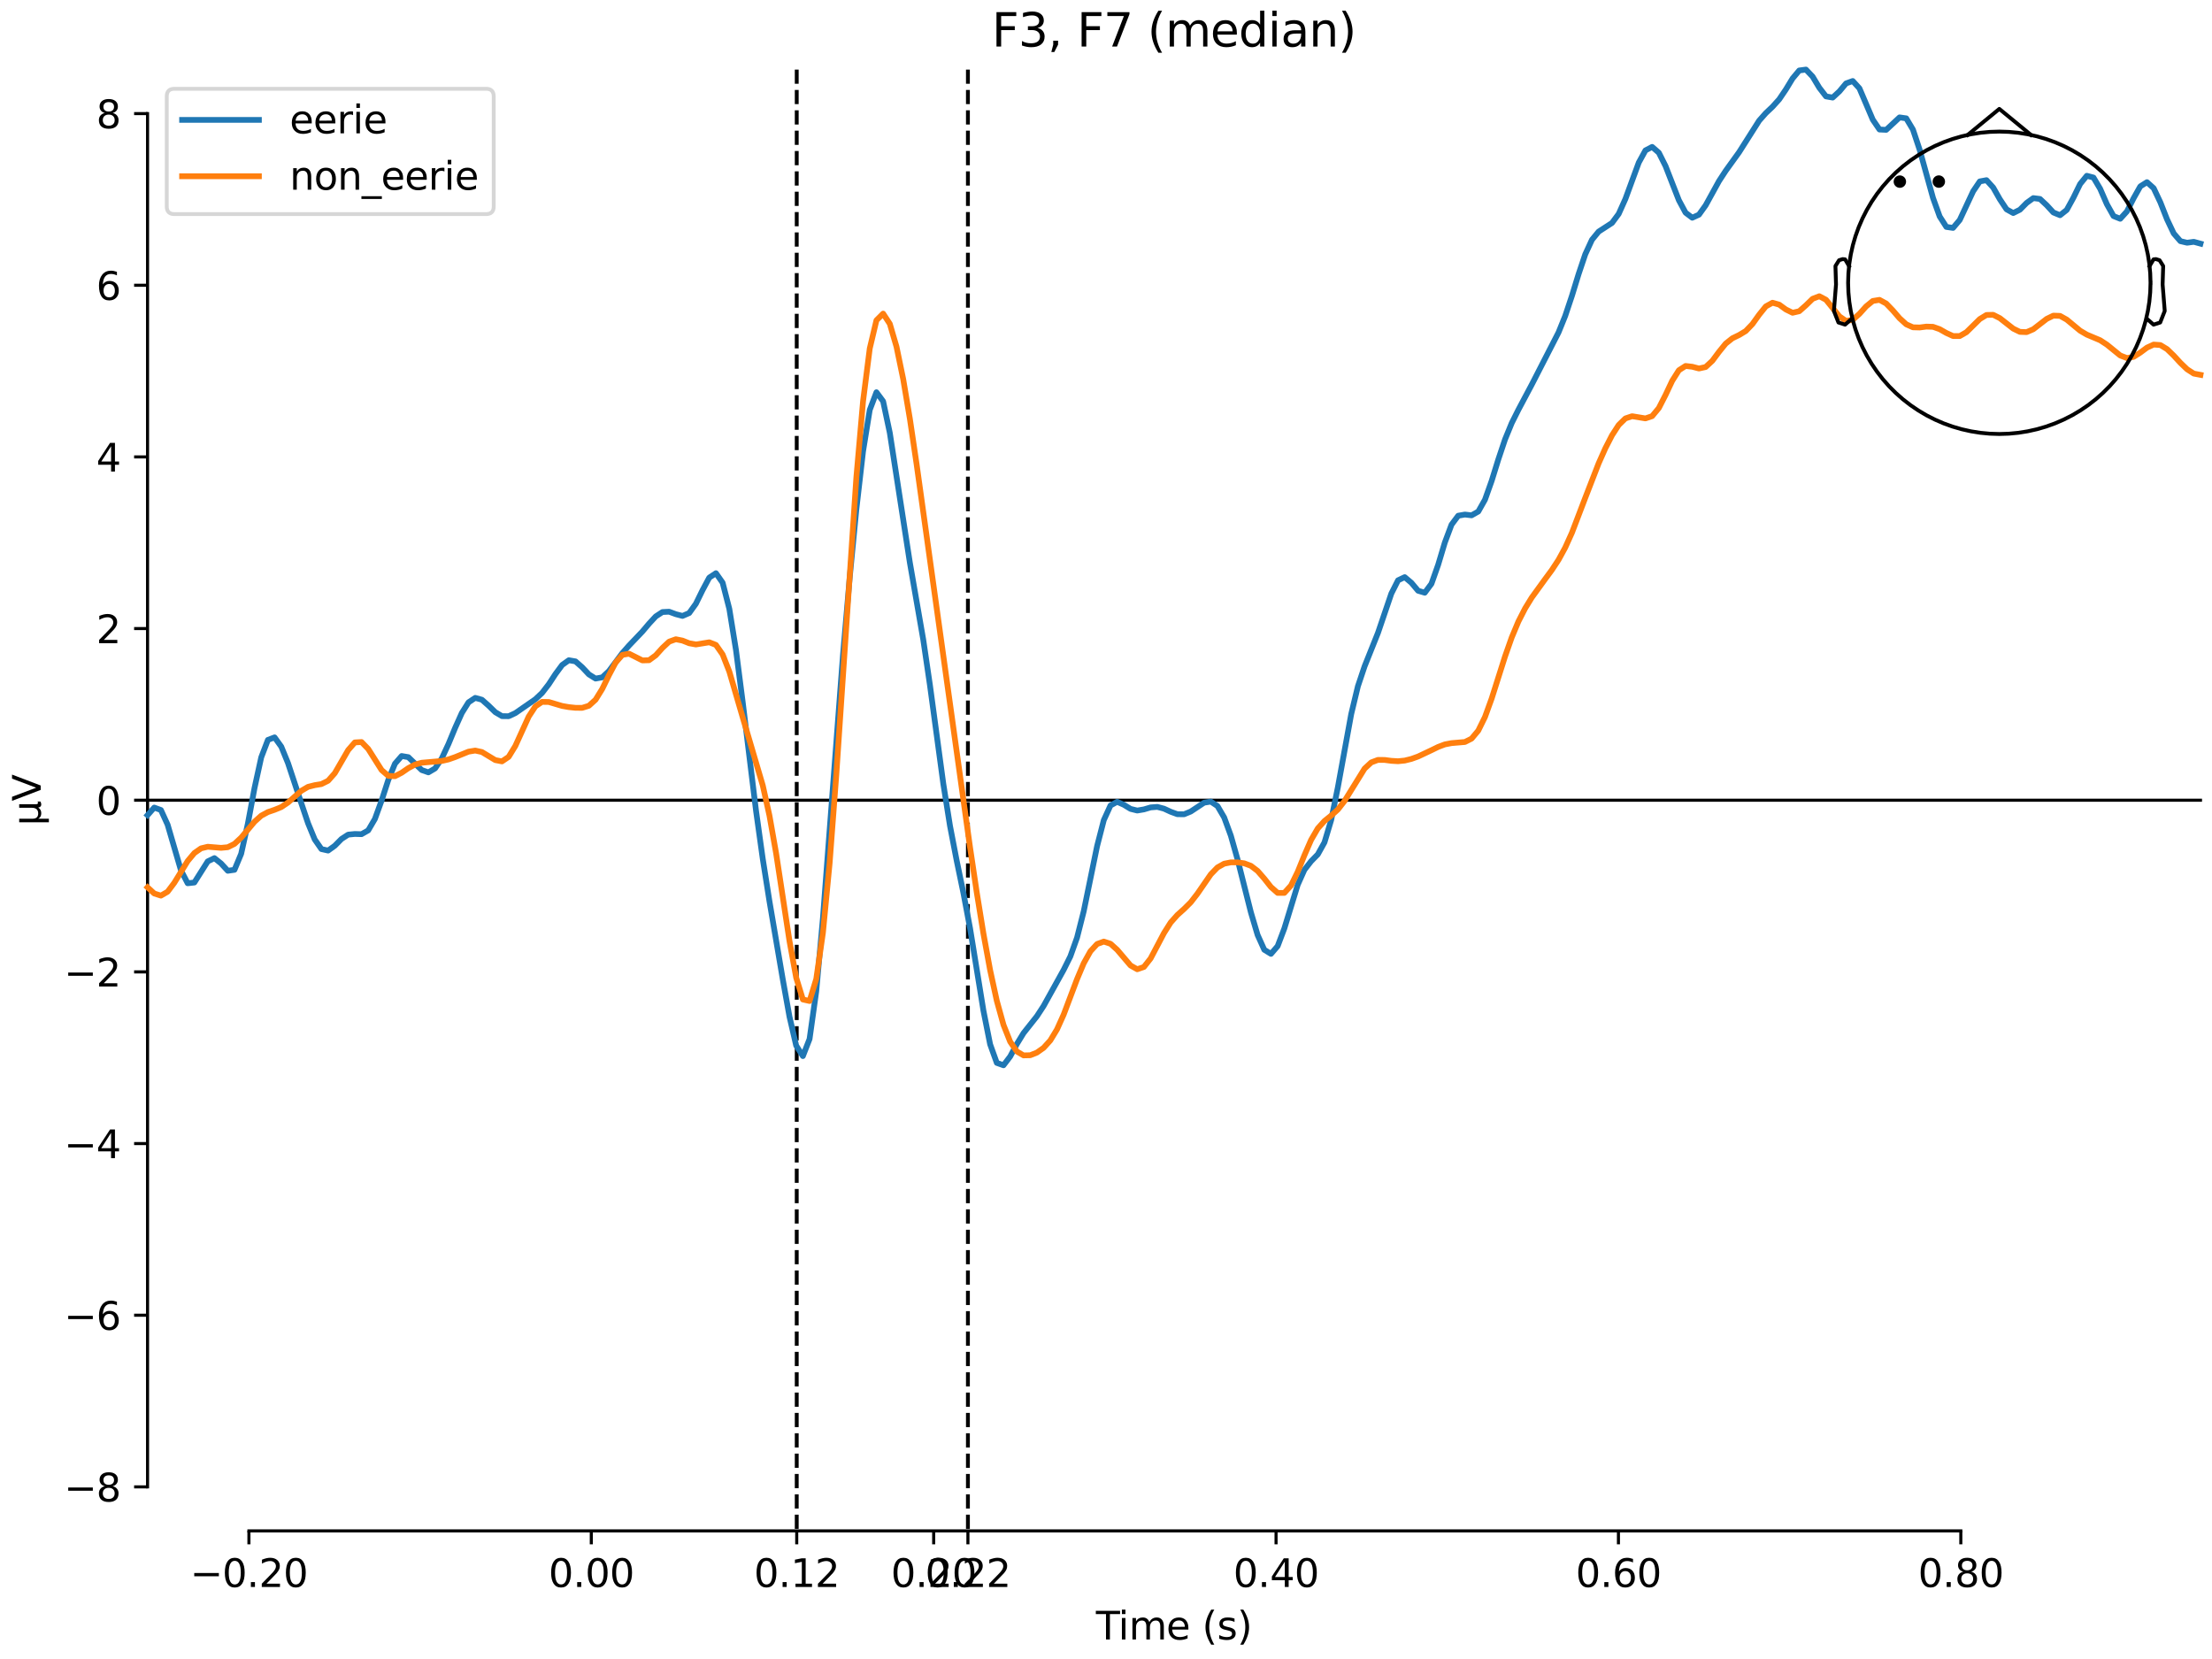 <?xml version="1.0" encoding="utf-8" standalone="no"?>
<!DOCTYPE svg PUBLIC "-//W3C//DTD SVG 1.1//EN"
  "http://www.w3.org/Graphics/SVG/1.1/DTD/svg11.dtd">
<svg xmlns:xlink="http://www.w3.org/1999/xlink" width="576pt" height="432pt" viewBox="0 0 576 432" xmlns="http://www.w3.org/2000/svg" version="1.1">
 <defs>
  <style type="text/css">*{stroke-linejoin: round; stroke-linecap: butt}</style>
 </defs>
 <g id="figure_1">
  <g id="patch_1">
   <path d="M 0 432 
L 576 432 
L 576 0 
L 0 0 
z
" style="fill: #ffffff"/>
  </g>
  <g id="axes_1">
   <g id="patch_2">
    <path d="M 38.421 398.644 
L 573 398.644 
L 573 18.118 
L 38.421 18.118 
L 38.421 398.644 
z
" style="fill: none; opacity: 0"/>
   </g>
   <g id="patch_3">
    <path d="M 38.421 387.174 
L 38.421 29.587 
" style="fill: none; stroke: #000000; stroke-width: 0.8; stroke-linejoin: miter; stroke-linecap: square"/>
   </g>
   <g id="LineCollection_1">
    <path d="M 207.466 18.118 
L 207.466 398.644 
" clip-path="url(#pa6ba2db82d)" style="fill: none; stroke-dasharray: 3.7,1.6; stroke-dashoffset: 0; stroke: #000000"/>
    <path d="M 252.043 18.118 
L 252.043 398.644 
" clip-path="url(#pa6ba2db82d)" style="fill: none; stroke-dasharray: 3.7,1.6; stroke-dashoffset: 0; stroke: #000000"/>
   </g>
   <g id="matplotlib.axis_1">
    <g id="xtick_1">
     <g id="line2d_1">
      <defs>
       <path id="m5736e69b20" d="M 0 0 
L 0 3.5 
" style="stroke: #000000; stroke-width: 0.8"/>
      </defs>
      <g>
       <use xlink:href="#m5736e69b20" x="64.819" y="398.644" style="stroke: #000000; stroke-width: 0.8"/>
      </g>
     </g>
     <g id="text_1">
      <!-- −0.20 -->
      <g transform="translate(49.496 413.242) scale(0.1 -0.1)">
       <defs>
        <path id="DejaVuSans-2212" d="M 678 2272 
L 4684 2272 
L 4684 1741 
L 678 1741 
L 678 2272 
z
" transform="scale(0.016)"/>
        <path id="DejaVuSans-30" d="M 2034 4250 
Q 1547 4250 1301 3770 
Q 1056 3291 1056 2328 
Q 1056 1369 1301 889 
Q 1547 409 2034 409 
Q 2525 409 2770 889 
Q 3016 1369 3016 2328 
Q 3016 3291 2770 3770 
Q 2525 4250 2034 4250 
z
M 2034 4750 
Q 2819 4750 3233 4129 
Q 3647 3509 3647 2328 
Q 3647 1150 3233 529 
Q 2819 -91 2034 -91 
Q 1250 -91 836 529 
Q 422 1150 422 2328 
Q 422 3509 836 4129 
Q 1250 4750 2034 4750 
z
" transform="scale(0.016)"/>
        <path id="DejaVuSans-2e" d="M 684 794 
L 1344 794 
L 1344 0 
L 684 0 
L 684 794 
z
" transform="scale(0.016)"/>
        <path id="DejaVuSans-32" d="M 1228 531 
L 3431 531 
L 3431 0 
L 469 0 
L 469 531 
Q 828 903 1448 1529 
Q 2069 2156 2228 2338 
Q 2531 2678 2651 2914 
Q 2772 3150 2772 3378 
Q 2772 3750 2511 3984 
Q 2250 4219 1831 4219 
Q 1534 4219 1204 4116 
Q 875 4013 500 3803 
L 500 4441 
Q 881 4594 1212 4672 
Q 1544 4750 1819 4750 
Q 2544 4750 2975 4387 
Q 3406 4025 3406 3419 
Q 3406 3131 3298 2873 
Q 3191 2616 2906 2266 
Q 2828 2175 2409 1742 
Q 1991 1309 1228 531 
z
" transform="scale(0.016)"/>
       </defs>
       <use xlink:href="#DejaVuSans-2212"/>
       <use xlink:href="#DejaVuSans-30" transform="translate(83.789 0)"/>
       <use xlink:href="#DejaVuSans-2e" transform="translate(147.412 0)"/>
       <use xlink:href="#DejaVuSans-32" transform="translate(179.199 0)"/>
       <use xlink:href="#DejaVuSans-30" transform="translate(242.822 0)"/>
      </g>
     </g>
    </g>
    <g id="xtick_2">
     <g id="line2d_2">
      <g>
       <use xlink:href="#m5736e69b20" x="153.973" y="398.644" style="stroke: #000000; stroke-width: 0.8"/>
      </g>
     </g>
     <g id="text_2">
      <!-- 0.00 -->
      <g transform="translate(142.84 413.242) scale(0.1 -0.1)">
       <use xlink:href="#DejaVuSans-30"/>
       <use xlink:href="#DejaVuSans-2e" transform="translate(63.623 0)"/>
       <use xlink:href="#DejaVuSans-30" transform="translate(95.41 0)"/>
       <use xlink:href="#DejaVuSans-30" transform="translate(159.033 0)"/>
      </g>
     </g>
    </g>
    <g id="xtick_3">
     <g id="line2d_3">
      <g>
       <use xlink:href="#m5736e69b20" x="207.466" y="398.644" style="stroke: #000000; stroke-width: 0.8"/>
      </g>
     </g>
     <g id="text_3">
      <!-- 0.12 -->
      <g transform="translate(196.333 413.242) scale(0.1 -0.1)">
       <defs>
        <path id="DejaVuSans-31" d="M 794 531 
L 1825 531 
L 1825 4091 
L 703 3866 
L 703 4441 
L 1819 4666 
L 2450 4666 
L 2450 531 
L 3481 531 
L 3481 0 
L 794 0 
L 794 531 
z
" transform="scale(0.016)"/>
       </defs>
       <use xlink:href="#DejaVuSans-30"/>
       <use xlink:href="#DejaVuSans-2e" transform="translate(63.623 0)"/>
       <use xlink:href="#DejaVuSans-31" transform="translate(95.41 0)"/>
       <use xlink:href="#DejaVuSans-32" transform="translate(159.033 0)"/>
      </g>
     </g>
    </g>
    <g id="xtick_4">
     <g id="line2d_4">
      <g>
       <use xlink:href="#m5736e69b20" x="243.128" y="398.644" style="stroke: #000000; stroke-width: 0.8"/>
      </g>
     </g>
     <g id="text_4">
      <!-- 0.20 -->
      <g transform="translate(231.995 413.242) scale(0.1 -0.1)">
       <use xlink:href="#DejaVuSans-30"/>
       <use xlink:href="#DejaVuSans-2e" transform="translate(63.623 0)"/>
       <use xlink:href="#DejaVuSans-32" transform="translate(95.41 0)"/>
       <use xlink:href="#DejaVuSans-30" transform="translate(159.033 0)"/>
      </g>
     </g>
    </g>
    <g id="xtick_5">
     <g id="line2d_5">
      <g>
       <use xlink:href="#m5736e69b20" x="252.043" y="398.644" style="stroke: #000000; stroke-width: 0.8"/>
      </g>
     </g>
     <g id="text_5">
      <!-- 0.22 -->
      <g transform="translate(240.91 413.242) scale(0.1 -0.1)">
       <use xlink:href="#DejaVuSans-30"/>
       <use xlink:href="#DejaVuSans-2e" transform="translate(63.623 0)"/>
       <use xlink:href="#DejaVuSans-32" transform="translate(95.41 0)"/>
       <use xlink:href="#DejaVuSans-32" transform="translate(159.033 0)"/>
      </g>
     </g>
    </g>
    <g id="xtick_6">
     <g id="line2d_6">
      <g>
       <use xlink:href="#m5736e69b20" x="332.282" y="398.644" style="stroke: #000000; stroke-width: 0.8"/>
      </g>
     </g>
     <g id="text_6">
      <!-- 0.40 -->
      <g transform="translate(321.15 413.242) scale(0.1 -0.1)">
       <defs>
        <path id="DejaVuSans-34" d="M 2419 4116 
L 825 1625 
L 2419 1625 
L 2419 4116 
z
M 2253 4666 
L 3047 4666 
L 3047 1625 
L 3713 1625 
L 3713 1100 
L 3047 1100 
L 3047 0 
L 2419 0 
L 2419 1100 
L 313 1100 
L 313 1709 
L 2253 4666 
z
" transform="scale(0.016)"/>
       </defs>
       <use xlink:href="#DejaVuSans-30"/>
       <use xlink:href="#DejaVuSans-2e" transform="translate(63.623 0)"/>
       <use xlink:href="#DejaVuSans-34" transform="translate(95.41 0)"/>
       <use xlink:href="#DejaVuSans-30" transform="translate(159.033 0)"/>
      </g>
     </g>
    </g>
    <g id="xtick_7">
     <g id="line2d_7">
      <g>
       <use xlink:href="#m5736e69b20" x="421.437" y="398.644" style="stroke: #000000; stroke-width: 0.8"/>
      </g>
     </g>
     <g id="text_7">
      <!-- 0.60 -->
      <g transform="translate(410.304 413.242) scale(0.1 -0.1)">
       <defs>
        <path id="DejaVuSans-36" d="M 2113 2584 
Q 1688 2584 1439 2293 
Q 1191 2003 1191 1497 
Q 1191 994 1439 701 
Q 1688 409 2113 409 
Q 2538 409 2786 701 
Q 3034 994 3034 1497 
Q 3034 2003 2786 2293 
Q 2538 2584 2113 2584 
z
M 3366 4563 
L 3366 3988 
Q 3128 4100 2886 4159 
Q 2644 4219 2406 4219 
Q 1781 4219 1451 3797 
Q 1122 3375 1075 2522 
Q 1259 2794 1537 2939 
Q 1816 3084 2150 3084 
Q 2853 3084 3261 2657 
Q 3669 2231 3669 1497 
Q 3669 778 3244 343 
Q 2819 -91 2113 -91 
Q 1303 -91 875 529 
Q 447 1150 447 2328 
Q 447 3434 972 4092 
Q 1497 4750 2381 4750 
Q 2619 4750 2861 4703 
Q 3103 4656 3366 4563 
z
" transform="scale(0.016)"/>
       </defs>
       <use xlink:href="#DejaVuSans-30"/>
       <use xlink:href="#DejaVuSans-2e" transform="translate(63.623 0)"/>
       <use xlink:href="#DejaVuSans-36" transform="translate(95.41 0)"/>
       <use xlink:href="#DejaVuSans-30" transform="translate(159.033 0)"/>
      </g>
     </g>
    </g>
    <g id="xtick_8">
     <g id="line2d_8">
      <g>
       <use xlink:href="#m5736e69b20" x="510.592" y="398.644" style="stroke: #000000; stroke-width: 0.8"/>
      </g>
     </g>
     <g id="text_8">
      <!-- 0.80 -->
      <g transform="translate(499.459 413.242) scale(0.1 -0.1)">
       <defs>
        <path id="DejaVuSans-38" d="M 2034 2216 
Q 1584 2216 1326 1975 
Q 1069 1734 1069 1313 
Q 1069 891 1326 650 
Q 1584 409 2034 409 
Q 2484 409 2743 651 
Q 3003 894 3003 1313 
Q 3003 1734 2745 1975 
Q 2488 2216 2034 2216 
z
M 1403 2484 
Q 997 2584 770 2862 
Q 544 3141 544 3541 
Q 544 4100 942 4425 
Q 1341 4750 2034 4750 
Q 2731 4750 3128 4425 
Q 3525 4100 3525 3541 
Q 3525 3141 3298 2862 
Q 3072 2584 2669 2484 
Q 3125 2378 3379 2068 
Q 3634 1759 3634 1313 
Q 3634 634 3220 271 
Q 2806 -91 2034 -91 
Q 1263 -91 848 271 
Q 434 634 434 1313 
Q 434 1759 690 2068 
Q 947 2378 1403 2484 
z
M 1172 3481 
Q 1172 3119 1398 2916 
Q 1625 2713 2034 2713 
Q 2441 2713 2670 2916 
Q 2900 3119 2900 3481 
Q 2900 3844 2670 4047 
Q 2441 4250 2034 4250 
Q 1625 4250 1398 4047 
Q 1172 3844 1172 3481 
z
" transform="scale(0.016)"/>
       </defs>
       <use xlink:href="#DejaVuSans-30"/>
       <use xlink:href="#DejaVuSans-2e" transform="translate(63.623 0)"/>
       <use xlink:href="#DejaVuSans-38" transform="translate(95.41 0)"/>
       <use xlink:href="#DejaVuSans-30" transform="translate(159.033 0)"/>
      </g>
     </g>
    </g>
    <g id="text_9">
     <!-- Time (s) -->
     <g transform="translate(285.381 426.92) scale(0.1 -0.1)">
      <defs>
       <path id="DejaVuSans-54" d="M -19 4666 
L 3928 4666 
L 3928 4134 
L 2272 4134 
L 2272 0 
L 1638 0 
L 1638 4134 
L -19 4134 
L -19 4666 
z
" transform="scale(0.016)"/>
       <path id="DejaVuSans-69" d="M 603 3500 
L 1178 3500 
L 1178 0 
L 603 0 
L 603 3500 
z
M 603 4863 
L 1178 4863 
L 1178 4134 
L 603 4134 
L 603 4863 
z
" transform="scale(0.016)"/>
       <path id="DejaVuSans-6d" d="M 3328 2828 
Q 3544 3216 3844 3400 
Q 4144 3584 4550 3584 
Q 5097 3584 5394 3201 
Q 5691 2819 5691 2113 
L 5691 0 
L 5113 0 
L 5113 2094 
Q 5113 2597 4934 2840 
Q 4756 3084 4391 3084 
Q 3944 3084 3684 2787 
Q 3425 2491 3425 1978 
L 3425 0 
L 2847 0 
L 2847 2094 
Q 2847 2600 2669 2842 
Q 2491 3084 2119 3084 
Q 1678 3084 1418 2786 
Q 1159 2488 1159 1978 
L 1159 0 
L 581 0 
L 581 3500 
L 1159 3500 
L 1159 2956 
Q 1356 3278 1631 3431 
Q 1906 3584 2284 3584 
Q 2666 3584 2933 3390 
Q 3200 3197 3328 2828 
z
" transform="scale(0.016)"/>
       <path id="DejaVuSans-65" d="M 3597 1894 
L 3597 1613 
L 953 1613 
Q 991 1019 1311 708 
Q 1631 397 2203 397 
Q 2534 397 2845 478 
Q 3156 559 3463 722 
L 3463 178 
Q 3153 47 2828 -22 
Q 2503 -91 2169 -91 
Q 1331 -91 842 396 
Q 353 884 353 1716 
Q 353 2575 817 3079 
Q 1281 3584 2069 3584 
Q 2775 3584 3186 3129 
Q 3597 2675 3597 1894 
z
M 3022 2063 
Q 3016 2534 2758 2815 
Q 2500 3097 2075 3097 
Q 1594 3097 1305 2825 
Q 1016 2553 972 2059 
L 3022 2063 
z
" transform="scale(0.016)"/>
       <path id="DejaVuSans-20" transform="scale(0.016)"/>
       <path id="DejaVuSans-28" d="M 1984 4856 
Q 1566 4138 1362 3434 
Q 1159 2731 1159 2009 
Q 1159 1288 1364 580 
Q 1569 -128 1984 -844 
L 1484 -844 
Q 1016 -109 783 600 
Q 550 1309 550 2009 
Q 550 2706 781 3412 
Q 1013 4119 1484 4856 
L 1984 4856 
z
" transform="scale(0.016)"/>
       <path id="DejaVuSans-73" d="M 2834 3397 
L 2834 2853 
Q 2591 2978 2328 3040 
Q 2066 3103 1784 3103 
Q 1356 3103 1142 2972 
Q 928 2841 928 2578 
Q 928 2378 1081 2264 
Q 1234 2150 1697 2047 
L 1894 2003 
Q 2506 1872 2764 1633 
Q 3022 1394 3022 966 
Q 3022 478 2636 193 
Q 2250 -91 1575 -91 
Q 1294 -91 989 -36 
Q 684 19 347 128 
L 347 722 
Q 666 556 975 473 
Q 1284 391 1588 391 
Q 1994 391 2212 530 
Q 2431 669 2431 922 
Q 2431 1156 2273 1281 
Q 2116 1406 1581 1522 
L 1381 1569 
Q 847 1681 609 1914 
Q 372 2147 372 2553 
Q 372 3047 722 3315 
Q 1072 3584 1716 3584 
Q 2034 3584 2315 3537 
Q 2597 3491 2834 3397 
z
" transform="scale(0.016)"/>
       <path id="DejaVuSans-29" d="M 513 4856 
L 1013 4856 
Q 1481 4119 1714 3412 
Q 1947 2706 1947 2009 
Q 1947 1309 1714 600 
Q 1481 -109 1013 -844 
L 513 -844 
Q 928 -128 1133 580 
Q 1338 1288 1338 2009 
Q 1338 2731 1133 3434 
Q 928 4138 513 4856 
z
" transform="scale(0.016)"/>
      </defs>
      <use xlink:href="#DejaVuSans-54"/>
      <use xlink:href="#DejaVuSans-69" transform="translate(57.959 0)"/>
      <use xlink:href="#DejaVuSans-6d" transform="translate(85.742 0)"/>
      <use xlink:href="#DejaVuSans-65" transform="translate(183.154 0)"/>
      <use xlink:href="#DejaVuSans-20" transform="translate(244.678 0)"/>
      <use xlink:href="#DejaVuSans-28" transform="translate(276.465 0)"/>
      <use xlink:href="#DejaVuSans-73" transform="translate(315.479 0)"/>
      <use xlink:href="#DejaVuSans-29" transform="translate(367.578 0)"/>
     </g>
    </g>
   </g>
   <g id="matplotlib.axis_2">
    <g id="ytick_1">
     <g id="line2d_9">
      <defs>
       <path id="mc08d6fb023" d="M 0 0 
L -3.5 0 
" style="stroke: #000000; stroke-width: 0.8"/>
      </defs>
      <g>
       <use xlink:href="#mc08d6fb023" x="38.421" y="387.174" style="stroke: #000000; stroke-width: 0.8"/>
      </g>
     </g>
     <g id="text_10">
      <!-- −8 -->
      <g transform="translate(16.678 390.974) scale(0.1 -0.1)">
       <use xlink:href="#DejaVuSans-2212"/>
       <use xlink:href="#DejaVuSans-38" transform="translate(83.789 0)"/>
      </g>
     </g>
    </g>
    <g id="ytick_2">
     <g id="line2d_10">
      <g>
       <use xlink:href="#mc08d6fb023" x="38.421" y="342.476" style="stroke: #000000; stroke-width: 0.8"/>
      </g>
     </g>
     <g id="text_11">
      <!-- −6 -->
      <g transform="translate(16.678 346.275) scale(0.1 -0.1)">
       <use xlink:href="#DejaVuSans-2212"/>
       <use xlink:href="#DejaVuSans-36" transform="translate(83.789 0)"/>
      </g>
     </g>
    </g>
    <g id="ytick_3">
     <g id="line2d_11">
      <g>
       <use xlink:href="#mc08d6fb023" x="38.421" y="297.778" style="stroke: #000000; stroke-width: 0.8"/>
      </g>
     </g>
     <g id="text_12">
      <!-- −4 -->
      <g transform="translate(16.678 301.577) scale(0.1 -0.1)">
       <use xlink:href="#DejaVuSans-2212"/>
       <use xlink:href="#DejaVuSans-34" transform="translate(83.789 0)"/>
      </g>
     </g>
    </g>
    <g id="ytick_4">
     <g id="line2d_12">
      <g>
       <use xlink:href="#mc08d6fb023" x="38.421" y="253.079" style="stroke: #000000; stroke-width: 0.8"/>
      </g>
     </g>
     <g id="text_13">
      <!-- −2 -->
      <g transform="translate(16.678 256.879) scale(0.1 -0.1)">
       <use xlink:href="#DejaVuSans-2212"/>
       <use xlink:href="#DejaVuSans-32" transform="translate(83.789 0)"/>
      </g>
     </g>
    </g>
    <g id="ytick_5">
     <g id="line2d_13">
      <g>
       <use xlink:href="#mc08d6fb023" x="38.421" y="208.381" style="stroke: #000000; stroke-width: 0.8"/>
      </g>
     </g>
     <g id="text_14">
      <!-- 0 -->
      <g transform="translate(25.058 212.18) scale(0.1 -0.1)">
       <use xlink:href="#DejaVuSans-30"/>
      </g>
     </g>
    </g>
    <g id="ytick_6">
     <g id="line2d_14">
      <g>
       <use xlink:href="#mc08d6fb023" x="38.421" y="163.683" style="stroke: #000000; stroke-width: 0.8"/>
      </g>
     </g>
     <g id="text_15">
      <!-- 2 -->
      <g transform="translate(25.058 167.482) scale(0.1 -0.1)">
       <use xlink:href="#DejaVuSans-32"/>
      </g>
     </g>
    </g>
    <g id="ytick_7">
     <g id="line2d_15">
      <g>
       <use xlink:href="#mc08d6fb023" x="38.421" y="118.984" style="stroke: #000000; stroke-width: 0.8"/>
      </g>
     </g>
     <g id="text_16">
      <!-- 4 -->
      <g transform="translate(25.058 122.783) scale(0.1 -0.1)">
       <use xlink:href="#DejaVuSans-34"/>
      </g>
     </g>
    </g>
    <g id="ytick_8">
     <g id="line2d_16">
      <g>
       <use xlink:href="#mc08d6fb023" x="38.421" y="74.286" style="stroke: #000000; stroke-width: 0.8"/>
      </g>
     </g>
     <g id="text_17">
      <!-- 6 -->
      <g transform="translate(25.058 78.085) scale(0.1 -0.1)">
       <use xlink:href="#DejaVuSans-36"/>
      </g>
     </g>
    </g>
    <g id="ytick_9">
     <g id="line2d_17">
      <g>
       <use xlink:href="#mc08d6fb023" x="38.421" y="29.587" style="stroke: #000000; stroke-width: 0.8"/>
      </g>
     </g>
     <g id="text_18">
      <!-- 8 -->
      <g transform="translate(25.058 33.387) scale(0.1 -0.1)">
       <use xlink:href="#DejaVuSans-38"/>
      </g>
     </g>
    </g>
    <g id="text_19">
     <!-- µV -->
     <g transform="translate(10.599 214.982) rotate(-90) scale(0.1 -0.1)">
      <defs>
       <path id="DejaVuSans-b5" d="M 544 -1331 
L 544 3500 
L 1119 3500 
L 1119 1325 
Q 1119 872 1334 640 
Q 1550 409 1972 409 
Q 2434 409 2667 671 
Q 2900 934 2900 1459 
L 2900 3500 
L 3475 3500 
L 3475 806 
Q 3475 619 3529 530 
Q 3584 441 3700 441 
Q 3728 441 3778 458 
Q 3828 475 3916 513 
L 3916 50 
Q 3788 -22 3673 -56 
Q 3559 -91 3450 -91 
Q 3234 -91 3106 31 
Q 2978 153 2931 403 
Q 2775 156 2548 32 
Q 2322 -91 2016 -91 
Q 1697 -91 1473 31 
Q 1250 153 1119 397 
L 1119 -1331 
L 544 -1331 
z
" transform="scale(0.016)"/>
       <path id="DejaVuSans-56" d="M 1831 0 
L 50 4666 
L 709 4666 
L 2188 738 
L 3669 4666 
L 4325 4666 
L 2547 0 
L 1831 0 
z
" transform="scale(0.016)"/>
      </defs>
      <use xlink:href="#DejaVuSans-b5"/>
      <use xlink:href="#DejaVuSans-56" transform="translate(63.623 0)"/>
     </g>
    </g>
   </g>
   <g id="patch_4">
    <path d="M 64.819 398.644 
L 510.592 398.644 
" style="fill: none; stroke: #000000; stroke-width: 0.8; stroke-linejoin: miter; stroke-linecap: square"/>
   </g>
   <g id="patch_5">
    <path d="M 38.421 208.381 
L 573 208.381 
" style="fill: none; stroke: #000000; stroke-width: 0.8; stroke-linejoin: miter; stroke-linecap: square"/>
   </g>
   <g id="text_20">
    <!-- F3, F7 (median) -->
    <g transform="translate(258.279 12.118) scale(0.12 -0.12)">
     <defs>
      <path id="DejaVuSans-46" d="M 628 4666 
L 3309 4666 
L 3309 4134 
L 1259 4134 
L 1259 2759 
L 3109 2759 
L 3109 2228 
L 1259 2228 
L 1259 0 
L 628 0 
L 628 4666 
z
" transform="scale(0.016)"/>
      <path id="DejaVuSans-33" d="M 2597 2516 
Q 3050 2419 3304 2112 
Q 3559 1806 3559 1356 
Q 3559 666 3084 287 
Q 2609 -91 1734 -91 
Q 1441 -91 1130 -33 
Q 819 25 488 141 
L 488 750 
Q 750 597 1062 519 
Q 1375 441 1716 441 
Q 2309 441 2620 675 
Q 2931 909 2931 1356 
Q 2931 1769 2642 2001 
Q 2353 2234 1838 2234 
L 1294 2234 
L 1294 2753 
L 1863 2753 
Q 2328 2753 2575 2939 
Q 2822 3125 2822 3475 
Q 2822 3834 2567 4026 
Q 2313 4219 1838 4219 
Q 1578 4219 1281 4162 
Q 984 4106 628 3988 
L 628 4550 
Q 988 4650 1302 4700 
Q 1616 4750 1894 4750 
Q 2613 4750 3031 4423 
Q 3450 4097 3450 3541 
Q 3450 3153 3228 2886 
Q 3006 2619 2597 2516 
z
" transform="scale(0.016)"/>
      <path id="DejaVuSans-2c" d="M 750 794 
L 1409 794 
L 1409 256 
L 897 -744 
L 494 -744 
L 750 256 
L 750 794 
z
" transform="scale(0.016)"/>
      <path id="DejaVuSans-37" d="M 525 4666 
L 3525 4666 
L 3525 4397 
L 1831 0 
L 1172 0 
L 2766 4134 
L 525 4134 
L 525 4666 
z
" transform="scale(0.016)"/>
      <path id="DejaVuSans-64" d="M 2906 2969 
L 2906 4863 
L 3481 4863 
L 3481 0 
L 2906 0 
L 2906 525 
Q 2725 213 2448 61 
Q 2172 -91 1784 -91 
Q 1150 -91 751 415 
Q 353 922 353 1747 
Q 353 2572 751 3078 
Q 1150 3584 1784 3584 
Q 2172 3584 2448 3432 
Q 2725 3281 2906 2969 
z
M 947 1747 
Q 947 1113 1208 752 
Q 1469 391 1925 391 
Q 2381 391 2643 752 
Q 2906 1113 2906 1747 
Q 2906 2381 2643 2742 
Q 2381 3103 1925 3103 
Q 1469 3103 1208 2742 
Q 947 2381 947 1747 
z
" transform="scale(0.016)"/>
      <path id="DejaVuSans-61" d="M 2194 1759 
Q 1497 1759 1228 1600 
Q 959 1441 959 1056 
Q 959 750 1161 570 
Q 1363 391 1709 391 
Q 2188 391 2477 730 
Q 2766 1069 2766 1631 
L 2766 1759 
L 2194 1759 
z
M 3341 1997 
L 3341 0 
L 2766 0 
L 2766 531 
Q 2569 213 2275 61 
Q 1981 -91 1556 -91 
Q 1019 -91 701 211 
Q 384 513 384 1019 
Q 384 1609 779 1909 
Q 1175 2209 1959 2209 
L 2766 2209 
L 2766 2266 
Q 2766 2663 2505 2880 
Q 2244 3097 1772 3097 
Q 1472 3097 1187 3025 
Q 903 2953 641 2809 
L 641 3341 
Q 956 3463 1253 3523 
Q 1550 3584 1831 3584 
Q 2591 3584 2966 3190 
Q 3341 2797 3341 1997 
z
" transform="scale(0.016)"/>
      <path id="DejaVuSans-6e" d="M 3513 2113 
L 3513 0 
L 2938 0 
L 2938 2094 
Q 2938 2591 2744 2837 
Q 2550 3084 2163 3084 
Q 1697 3084 1428 2787 
Q 1159 2491 1159 1978 
L 1159 0 
L 581 0 
L 581 3500 
L 1159 3500 
L 1159 2956 
Q 1366 3272 1645 3428 
Q 1925 3584 2291 3584 
Q 2894 3584 3203 3211 
Q 3513 2838 3513 2113 
z
" transform="scale(0.016)"/>
     </defs>
     <use xlink:href="#DejaVuSans-46"/>
     <use xlink:href="#DejaVuSans-33" transform="translate(57.52 0)"/>
     <use xlink:href="#DejaVuSans-2c" transform="translate(121.143 0)"/>
     <use xlink:href="#DejaVuSans-20" transform="translate(152.93 0)"/>
     <use xlink:href="#DejaVuSans-46" transform="translate(184.717 0)"/>
     <use xlink:href="#DejaVuSans-37" transform="translate(242.236 0)"/>
     <use xlink:href="#DejaVuSans-20" transform="translate(305.859 0)"/>
     <use xlink:href="#DejaVuSans-28" transform="translate(337.646 0)"/>
     <use xlink:href="#DejaVuSans-6d" transform="translate(376.66 0)"/>
     <use xlink:href="#DejaVuSans-65" transform="translate(474.072 0)"/>
     <use xlink:href="#DejaVuSans-64" transform="translate(535.596 0)"/>
     <use xlink:href="#DejaVuSans-69" transform="translate(599.072 0)"/>
     <use xlink:href="#DejaVuSans-61" transform="translate(626.855 0)"/>
     <use xlink:href="#DejaVuSans-6e" transform="translate(688.135 0)"/>
     <use xlink:href="#DejaVuSans-29" transform="translate(751.514 0)"/>
    </g>
   </g>
   <g id="legend_1">
    <g id="patch_6">
     <path d="M 45.421 55.753 
L 126.563 55.753 
Q 128.563 55.753 128.563 53.753 
L 128.563 25.118 
Q 128.563 23.118 126.563 23.118 
L 45.421 23.118 
Q 43.421 23.118 43.421 25.118 
L 43.421 53.753 
Q 43.421 55.753 45.421 55.753 
z
" style="fill: #ffffff; opacity: 0.8; stroke: #cccccc; stroke-linejoin: miter"/>
    </g>
    <g id="line2d_18">
     <path d="M 47.421 31.217 
L 57.421 31.217 
L 67.421 31.217 
" style="fill: none; stroke: #1f77b4; stroke-width: 1.5; stroke-linecap: square"/>
    </g>
    <g id="text_21">
     <!-- eerie -->
     <g transform="translate(75.421 34.717) scale(0.1 -0.1)">
      <defs>
       <path id="DejaVuSans-72" d="M 2631 2963 
Q 2534 3019 2420 3045 
Q 2306 3072 2169 3072 
Q 1681 3072 1420 2755 
Q 1159 2438 1159 1844 
L 1159 0 
L 581 0 
L 581 3500 
L 1159 3500 
L 1159 2956 
Q 1341 3275 1631 3429 
Q 1922 3584 2338 3584 
Q 2397 3584 2469 3576 
Q 2541 3569 2628 3553 
L 2631 2963 
z
" transform="scale(0.016)"/>
      </defs>
      <use xlink:href="#DejaVuSans-65"/>
      <use xlink:href="#DejaVuSans-65" transform="translate(61.523 0)"/>
      <use xlink:href="#DejaVuSans-72" transform="translate(123.047 0)"/>
      <use xlink:href="#DejaVuSans-69" transform="translate(164.16 0)"/>
      <use xlink:href="#DejaVuSans-65" transform="translate(191.943 0)"/>
     </g>
    </g>
    <g id="line2d_19">
     <path d="M 47.421 45.895 
L 57.421 45.895 
L 67.421 45.895 
" style="fill: none; stroke: #ff7f0e; stroke-width: 1.5; stroke-linecap: square"/>
    </g>
    <g id="text_22">
     <!-- non_eerie -->
     <g transform="translate(75.421 49.395) scale(0.1 -0.1)">
      <defs>
       <path id="DejaVuSans-6f" d="M 1959 3097 
Q 1497 3097 1228 2736 
Q 959 2375 959 1747 
Q 959 1119 1226 758 
Q 1494 397 1959 397 
Q 2419 397 2687 759 
Q 2956 1122 2956 1747 
Q 2956 2369 2687 2733 
Q 2419 3097 1959 3097 
z
M 1959 3584 
Q 2709 3584 3137 3096 
Q 3566 2609 3566 1747 
Q 3566 888 3137 398 
Q 2709 -91 1959 -91 
Q 1206 -91 779 398 
Q 353 888 353 1747 
Q 353 2609 779 3096 
Q 1206 3584 1959 3584 
z
" transform="scale(0.016)"/>
       <path id="DejaVuSans-5f" d="M 3263 -1063 
L 3263 -1509 
L -63 -1509 
L -63 -1063 
L 3263 -1063 
z
" transform="scale(0.016)"/>
      </defs>
      <use xlink:href="#DejaVuSans-6e"/>
      <use xlink:href="#DejaVuSans-6f" transform="translate(63.379 0)"/>
      <use xlink:href="#DejaVuSans-6e" transform="translate(124.561 0)"/>
      <use xlink:href="#DejaVuSans-5f" transform="translate(187.939 0)"/>
      <use xlink:href="#DejaVuSans-65" transform="translate(237.939 0)"/>
      <use xlink:href="#DejaVuSans-65" transform="translate(299.463 0)"/>
      <use xlink:href="#DejaVuSans-72" transform="translate(360.986 0)"/>
      <use xlink:href="#DejaVuSans-69" transform="translate(402.1 0)"/>
      <use xlink:href="#DejaVuSans-65" transform="translate(429.883 0)"/>
     </g>
    </g>
   </g>
   <g id="line2d_20">
    <path d="M 38.421 212.263 
L 40.162 210.291 
L 41.903 210.927 
L 43.644 214.736 
L 47.127 226.647 
L 48.868 230 
L 50.61 229.805 
L 54.092 224.303 
L 55.834 223.454 
L 57.575 224.854 
L 59.316 226.748 
L 61.057 226.498 
L 62.799 222.324 
L 64.54 214.489 
L 66.281 205.178 
L 68.023 197.218 
L 69.764 192.667 
L 71.505 192.008 
L 73.247 194.434 
L 74.988 198.694 
L 78.47 209.183 
L 80.212 214.354 
L 81.953 218.59 
L 83.694 221.095 
L 85.436 221.487 
L 87.177 220.233 
L 88.918 218.47 
L 90.66 217.338 
L 92.401 217.165 
L 94.142 217.219 
L 95.883 216.226 
L 97.625 213.253 
L 99.366 208.46 
L 101.107 203.106 
L 102.849 198.86 
L 104.59 196.863 
L 106.331 197.162 
L 109.814 200.518 
L 111.555 201.122 
L 113.296 200.099 
L 115.038 197.486 
L 116.779 193.74 
L 118.52 189.535 
L 120.262 185.659 
L 122.003 182.884 
L 123.744 181.725 
L 125.486 182.205 
L 127.227 183.747 
L 128.968 185.445 
L 130.709 186.478 
L 132.451 186.501 
L 134.192 185.694 
L 139.416 182.079 
L 141.157 180.434 
L 142.899 178.177 
L 144.64 175.522 
L 146.381 173.167 
L 148.122 171.922 
L 149.864 172.224 
L 151.605 173.761 
L 153.346 175.61 
L 155.088 176.7 
L 156.829 176.38 
L 158.57 174.74 
L 162.053 170.078 
L 163.794 168.1 
L 167.277 164.451 
L 169.018 162.39 
L 170.759 160.512 
L 172.501 159.374 
L 174.242 159.288 
L 175.983 159.932 
L 177.725 160.386 
L 179.466 159.637 
L 181.207 157.215 
L 182.948 153.665 
L 184.69 150.412 
L 186.431 149.26 
L 188.172 151.741 
L 189.914 158.543 
L 191.655 169.314 
L 193.396 182.797 
L 196.879 211.192 
L 198.62 223.643 
L 200.361 234.663 
L 203.844 255.077 
L 205.585 264.76 
L 207.327 272.28 
L 209.068 275.004 
L 210.809 270.55 
L 212.551 258.118 
L 214.292 239.039 
L 219.516 170.52 
L 221.257 150.453 
L 222.998 132.577 
L 224.74 117.492 
L 226.481 106.742 
L 228.222 102.138 
L 229.964 104.497 
L 231.705 112.722 
L 236.929 146.522 
L 240.411 166.547 
L 242.153 178.385 
L 245.635 204.096 
L 247.377 215.049 
L 249.118 224.102 
L 250.859 232.483 
L 252.6 241.73 
L 256.083 263.166 
L 257.824 271.926 
L 259.566 276.775 
L 261.307 277.397 
L 263.048 275.109 
L 264.79 271.858 
L 266.531 269.013 
L 270.013 264.618 
L 271.755 261.947 
L 276.979 252.535 
L 278.72 249.034 
L 280.461 244.159 
L 282.203 237.282 
L 285.685 220.314 
L 287.427 213.559 
L 289.168 209.746 
L 290.909 208.789 
L 292.65 209.563 
L 294.392 210.629 
L 296.133 211.062 
L 297.874 210.766 
L 299.616 210.249 
L 301.357 210.112 
L 303.098 210.572 
L 304.84 211.378 
L 306.581 212.015 
L 308.322 212.038 
L 310.063 211.323 
L 313.546 209.019 
L 315.287 208.732 
L 317.029 209.893 
L 318.77 212.861 
L 320.511 217.608 
L 322.253 223.779 
L 325.735 237.591 
L 327.476 243.458 
L 329.218 247.321 
L 330.959 248.386 
L 332.7 246.36 
L 334.442 241.757 
L 337.924 230.394 
L 339.666 226.505 
L 341.407 224.266 
L 343.148 222.486 
L 344.889 219.361 
L 346.631 213.551 
L 348.372 205.041 
L 351.855 185.947 
L 353.596 178.699 
L 355.337 173.506 
L 358.82 164.8 
L 362.302 154.566 
L 364.044 151.114 
L 365.785 150.284 
L 367.526 151.753 
L 369.268 153.824 
L 371.009 154.343 
L 372.75 152 
L 374.492 147.074 
L 376.233 141.269 
L 377.974 136.619 
L 379.715 134.292 
L 381.457 133.986 
L 383.198 134.188 
L 384.939 133.204 
L 386.681 130.122 
L 388.422 125.229 
L 390.163 119.624 
L 391.905 114.426 
L 393.646 110.18 
L 395.387 106.696 
L 398.87 100.145 
L 405.835 86.568 
L 407.576 82.27 
L 409.318 77.057 
L 411.059 71.39 
L 412.8 66.214 
L 414.541 62.437 
L 416.283 60.31 
L 419.765 58.053 
L 421.507 55.694 
L 423.248 51.811 
L 426.731 42.334 
L 428.472 39.161 
L 430.213 38.248 
L 431.954 39.761 
L 433.696 43.224 
L 437.178 52.144 
L 438.92 55.383 
L 440.661 56.697 
L 442.402 55.903 
L 444.144 53.473 
L 447.626 47.151 
L 449.367 44.483 
L 452.85 39.647 
L 458.074 31.422 
L 459.815 29.452 
L 461.557 27.801 
L 463.298 25.868 
L 465.039 23.295 
L 466.78 20.434 
L 468.522 18.35 
L 470.263 18.118 
L 472.004 19.948 
L 473.746 22.848 
L 475.487 25.101 
L 477.228 25.406 
L 478.97 23.799 
L 480.711 21.717 
L 482.452 21.091 
L 484.193 23.003 
L 487.676 31.172 
L 489.417 33.726 
L 491.159 33.809 
L 494.641 30.569 
L 496.383 30.816 
L 498.124 33.733 
L 499.865 38.967 
L 503.348 51.539 
L 505.089 56.37 
L 506.83 59.09 
L 508.572 59.343 
L 510.313 57.281 
L 513.796 49.821 
L 515.537 47.239 
L 517.278 46.915 
L 519.019 48.831 
L 520.761 51.894 
L 522.502 54.51 
L 524.243 55.473 
L 525.985 54.605 
L 527.726 52.843 
L 529.467 51.587 
L 531.209 51.808 
L 532.95 53.43 
L 534.691 55.326 
L 536.432 56.042 
L 538.174 54.665 
L 539.915 51.483 
L 541.656 47.92 
L 543.398 45.773 
L 545.139 46.232 
L 546.88 49.164 
L 548.622 53.166 
L 550.363 56.263 
L 552.104 56.969 
L 553.845 55.057 
L 555.587 51.624 
L 557.328 48.532 
L 559.069 47.435 
L 560.811 49 
L 562.552 52.687 
L 564.293 57.115 
L 566.035 60.79 
L 567.776 62.797 
L 569.517 63.207 
L 571.258 62.968 
L 573 63.442 
L 573 63.442 
" style="fill: none; stroke: #1f77b4; stroke-width: 1.5; stroke-linecap: square"/>
   </g>
   <g id="line2d_21">
    <path d="M 38.421 231.054 
L 40.162 232.664 
L 41.903 233.217 
L 43.644 232.205 
L 45.386 229.884 
L 48.868 224.214 
L 50.61 222.128 
L 52.351 220.91 
L 54.092 220.49 
L 57.575 220.777 
L 59.316 220.612 
L 61.057 219.747 
L 62.799 218.119 
L 66.281 213.967 
L 68.023 212.405 
L 69.764 211.462 
L 71.505 210.87 
L 73.247 210.155 
L 74.988 208.987 
L 78.47 205.919 
L 80.212 204.895 
L 81.953 204.456 
L 83.694 204.172 
L 85.436 203.309 
L 87.177 201.337 
L 90.66 195.324 
L 92.401 193.325 
L 94.142 193.224 
L 95.883 195.022 
L 99.366 200.52 
L 101.107 202.027 
L 102.849 202.122 
L 104.59 201.219 
L 106.331 200.024 
L 108.073 199.096 
L 109.814 198.615 
L 115.038 198.154 
L 116.779 197.756 
L 118.52 197.146 
L 122.003 195.729 
L 123.744 195.444 
L 125.486 195.822 
L 128.968 197.925 
L 130.709 198.263 
L 132.451 197.087 
L 134.192 194.247 
L 137.675 186.597 
L 139.416 183.931 
L 141.157 182.771 
L 142.899 182.797 
L 146.381 183.827 
L 148.122 184.131 
L 149.864 184.312 
L 151.605 184.319 
L 153.346 183.781 
L 155.088 182.194 
L 156.829 179.377 
L 158.57 175.811 
L 160.312 172.523 
L 162.053 170.532 
L 163.794 170.22 
L 167.277 171.969 
L 169.018 171.919 
L 170.759 170.645 
L 172.501 168.71 
L 174.242 167.084 
L 175.983 166.459 
L 177.725 166.81 
L 179.466 167.503 
L 181.207 167.818 
L 184.69 167.255 
L 186.431 167.934 
L 188.172 170.426 
L 189.914 174.873 
L 193.396 186.792 
L 198.62 204.519 
L 200.361 212.355 
L 202.103 222.23 
L 205.585 245.072 
L 207.327 254.59 
L 209.068 260.265 
L 210.809 260.655 
L 212.551 254.934 
L 214.292 242.859 
L 216.033 224.776 
L 217.774 201.723 
L 222.998 124.273 
L 224.74 104.445 
L 226.481 90.748 
L 228.222 83.406 
L 229.964 81.665 
L 231.705 84.326 
L 233.446 90.272 
L 235.187 98.702 
L 236.929 109.049 
L 238.67 120.787 
L 252.6 220.689 
L 254.342 232.366 
L 256.083 243.103 
L 257.824 252.603 
L 259.566 260.608 
L 261.307 266.878 
L 263.048 271.258 
L 264.79 273.803 
L 266.531 274.822 
L 268.272 274.783 
L 270.013 274.086 
L 271.755 272.854 
L 273.496 270.928 
L 275.237 268.059 
L 276.979 264.192 
L 280.461 254.961 
L 282.203 250.829 
L 283.944 247.707 
L 285.685 245.815 
L 287.427 245.186 
L 289.168 245.754 
L 290.909 247.316 
L 294.392 251.409 
L 296.133 252.394 
L 297.874 251.797 
L 299.616 249.581 
L 303.098 242.972 
L 304.84 240.219 
L 306.581 238.257 
L 308.322 236.7 
L 310.063 234.965 
L 311.805 232.721 
L 315.287 227.674 
L 317.029 225.879 
L 318.77 224.902 
L 320.511 224.557 
L 322.253 224.558 
L 323.994 224.802 
L 325.735 225.457 
L 327.476 226.785 
L 329.218 228.787 
L 330.959 230.986 
L 332.7 232.514 
L 334.442 232.508 
L 336.183 230.572 
L 337.924 227.009 
L 339.666 222.709 
L 341.407 218.714 
L 343.148 215.719 
L 344.889 213.782 
L 346.631 212.385 
L 348.372 210.81 
L 350.113 208.576 
L 355.337 200.141 
L 357.079 198.526 
L 358.82 197.878 
L 360.561 197.89 
L 362.302 198.119 
L 364.044 198.221 
L 365.785 198.049 
L 367.526 197.62 
L 369.268 196.994 
L 372.75 195.35 
L 374.492 194.5 
L 376.233 193.842 
L 377.974 193.507 
L 381.457 193.212 
L 383.198 192.336 
L 384.939 190.248 
L 386.681 186.709 
L 388.422 181.914 
L 391.905 170.944 
L 393.646 165.998 
L 395.387 161.842 
L 397.128 158.438 
L 398.87 155.598 
L 402.352 150.793 
L 404.094 148.434 
L 405.835 145.784 
L 407.576 142.598 
L 409.318 138.748 
L 412.8 129.627 
L 416.283 120.651 
L 418.024 116.741 
L 419.765 113.349 
L 421.507 110.664 
L 423.248 108.962 
L 424.989 108.379 
L 428.472 108.951 
L 430.213 108.363 
L 431.954 106.261 
L 433.696 102.859 
L 435.437 99.166 
L 437.178 96.416 
L 438.92 95.295 
L 440.661 95.5 
L 442.402 95.956 
L 444.144 95.573 
L 445.885 93.96 
L 447.626 91.622 
L 449.367 89.478 
L 451.109 88.091 
L 452.85 87.247 
L 454.591 86.2 
L 456.333 84.38 
L 458.074 81.953 
L 459.815 79.789 
L 461.557 78.827 
L 463.298 79.322 
L 465.039 80.588 
L 466.78 81.443 
L 468.522 81.041 
L 470.263 79.502 
L 472.004 77.809 
L 473.746 77.138 
L 475.487 78.055 
L 478.97 82.372 
L 480.711 83.577 
L 482.452 83.27 
L 484.193 81.727 
L 485.935 79.785 
L 487.676 78.368 
L 489.417 78.084 
L 491.159 79.034 
L 492.9 80.845 
L 494.641 82.867 
L 496.383 84.451 
L 498.124 85.23 
L 499.865 85.278 
L 501.606 85.05 
L 503.348 85.101 
L 505.089 85.717 
L 506.83 86.708 
L 508.572 87.503 
L 510.313 87.507 
L 512.054 86.501 
L 515.537 83.076 
L 517.278 82.018 
L 519.019 81.974 
L 520.761 82.851 
L 524.243 85.572 
L 525.985 86.42 
L 527.726 86.485 
L 529.467 85.732 
L 532.95 83.041 
L 534.691 82.191 
L 536.432 82.255 
L 538.174 83.226 
L 541.656 86.109 
L 543.398 87.134 
L 546.88 88.601 
L 548.622 89.737 
L 552.104 92.565 
L 553.845 93.238 
L 555.587 92.923 
L 557.328 91.815 
L 559.069 90.523 
L 560.811 89.726 
L 562.552 89.85 
L 564.293 90.908 
L 566.035 92.596 
L 567.776 94.484 
L 569.517 96.157 
L 571.258 97.28 
L 573 97.611 
L 573 97.611 
" style="fill: none; stroke: #ff7f0e; stroke-width: 1.5; stroke-linecap: square"/>
   </g>
  </g>
  <g id="axes_2">
   <g id="PathCollection_1">
    <defs>
     <path id="C0_0_566b7510ee" d="M 0 1.118 
C 0.297 1.118 0.581 1 0.791 0.791 
C 1 0.581 1.118 0.297 1.118 -0 
C 1.118 -0.297 1 -0.581 0.791 -0.791 
C 0.581 -1 0.297 -1.118 0 -1.118 
C -0.297 -1.118 -0.581 -1 -0.791 -0.791 
C -1 -0.581 -1.118 -0.297 -1.118 0 
C -1.118 0.297 -1 0.581 -0.791 0.791 
C -0.581 1 -0.297 1.118 0 1.118 
z
"/>
    </defs>
    <g clip-path="url(#p18da934a0e)">
     <use xlink:href="#C0_0_566b7510ee" x="494.719" y="47.296" style="stroke: #000000"/>
    </g>
    <g clip-path="url(#p18da934a0e)">
     <use xlink:href="#C0_0_566b7510ee" x="504.868" y="47.284" style="stroke: #000000"/>
    </g>
   </g>
   <g id="matplotlib.axis_3"/>
   <g id="matplotlib.axis_4"/>
   <g id="line2d_22">
    <path d="M 559.991 73.637 
L 559.913 71.165 
L 559.681 68.702 
L 559.294 66.259 
L 558.754 63.845 
L 558.064 61.47 
L 557.226 59.143 
L 556.244 56.873 
L 555.121 54.669 
L 553.862 52.54 
L 552.471 50.494 
L 550.955 48.539 
L 549.32 46.684 
L 547.571 44.935 
L 545.715 43.299 
L 543.761 41.783 
L 541.715 40.393 
L 539.586 39.134 
L 537.382 38.011 
L 535.112 37.028 
L 532.785 36.191 
L 530.409 35.5 
L 527.995 34.961 
L 525.552 34.574 
L 523.09 34.341 
L 520.618 34.263 
L 518.145 34.341 
L 515.683 34.574 
L 513.24 34.961 
L 510.826 35.5 
L 508.451 36.191 
L 506.123 37.028 
L 503.853 38.011 
L 501.649 39.134 
L 499.52 40.393 
L 497.474 41.783 
L 495.52 43.299 
L 493.665 44.935 
L 491.916 46.684 
L 490.28 48.539 
L 488.764 50.494 
L 487.373 52.54 
L 486.114 54.669 
L 484.991 56.873 
L 484.009 59.143 
L 483.171 61.47 
L 482.481 63.845 
L 481.941 66.259 
L 481.555 68.702 
L 481.322 71.165 
L 481.244 73.637 
L 481.322 76.109 
L 481.555 78.572 
L 481.941 81.015 
L 482.481 83.429 
L 483.171 85.804 
L 484.009 88.131 
L 484.991 90.401 
L 486.114 92.605 
L 487.373 94.734 
L 488.764 96.78 
L 490.28 98.735 
L 491.916 100.59 
L 493.665 102.339 
L 495.52 103.975 
L 497.474 105.491 
L 499.52 106.881 
L 501.649 108.14 
L 503.853 109.263 
L 506.123 110.246 
L 508.451 111.084 
L 510.826 111.774 
L 513.24 112.313 
L 515.683 112.7 
L 518.145 112.933 
L 520.618 113.011 
L 523.09 112.933 
L 525.552 112.7 
L 527.995 112.313 
L 530.409 111.774 
L 532.785 111.084 
L 535.112 110.246 
L 537.382 109.263 
L 539.586 108.14 
L 541.715 106.881 
L 543.761 105.491 
L 545.715 103.975 
L 547.571 102.339 
L 549.32 100.59 
L 550.955 98.735 
L 552.471 96.78 
L 553.862 94.734 
L 555.121 92.605 
L 556.244 90.401 
L 557.226 88.131 
L 558.064 85.804 
L 558.754 83.429 
L 559.294 81.015 
L 559.681 78.572 
L 559.913 76.109 
L 559.991 73.637 
" style="fill: none; stroke: #000000; stroke-linecap: square"/>
   </g>
   <g id="line2d_23">
    <path d="M 512.371 35.137 
L 520.618 28.357 
L 528.864 35.137 
" style="fill: none; stroke: #000000; stroke-linecap: square"/>
   </g>
   <g id="line2d_24">
    <path d="M 481.48 69.267 
L 480.457 67.534 
L 479.827 67.471 
L 478.89 67.762 
L 477.945 69.267 
L 478.094 74.07 
L 477.543 80.976 
L 478.724 83.977 
L 480.457 84.536 
L 482.11 83.079 
" style="fill: none; stroke: #000000; stroke-linecap: square"/>
   </g>
   <g id="line2d_25">
    <path d="M 559.755 69.267 
L 560.779 67.534 
L 561.409 67.471 
L 562.346 67.762 
L 563.291 69.267 
L 563.141 74.07 
L 563.692 80.976 
L 562.511 83.977 
L 560.779 84.536 
L 559.125 83.079 
" style="fill: none; stroke: #000000; stroke-linecap: square"/>
   </g>
  </g>
 </g>
 <defs>
  <clipPath id="pa6ba2db82d">
   <rect x="38.421" y="18.118" width="534.579" height="380.525"/>
  </clipPath>
  <clipPath id="p18da934a0e">
   <rect x="473.235" y="24.125" width="94.764" height="93.118"/>
  </clipPath>
 </defs>
</svg>
